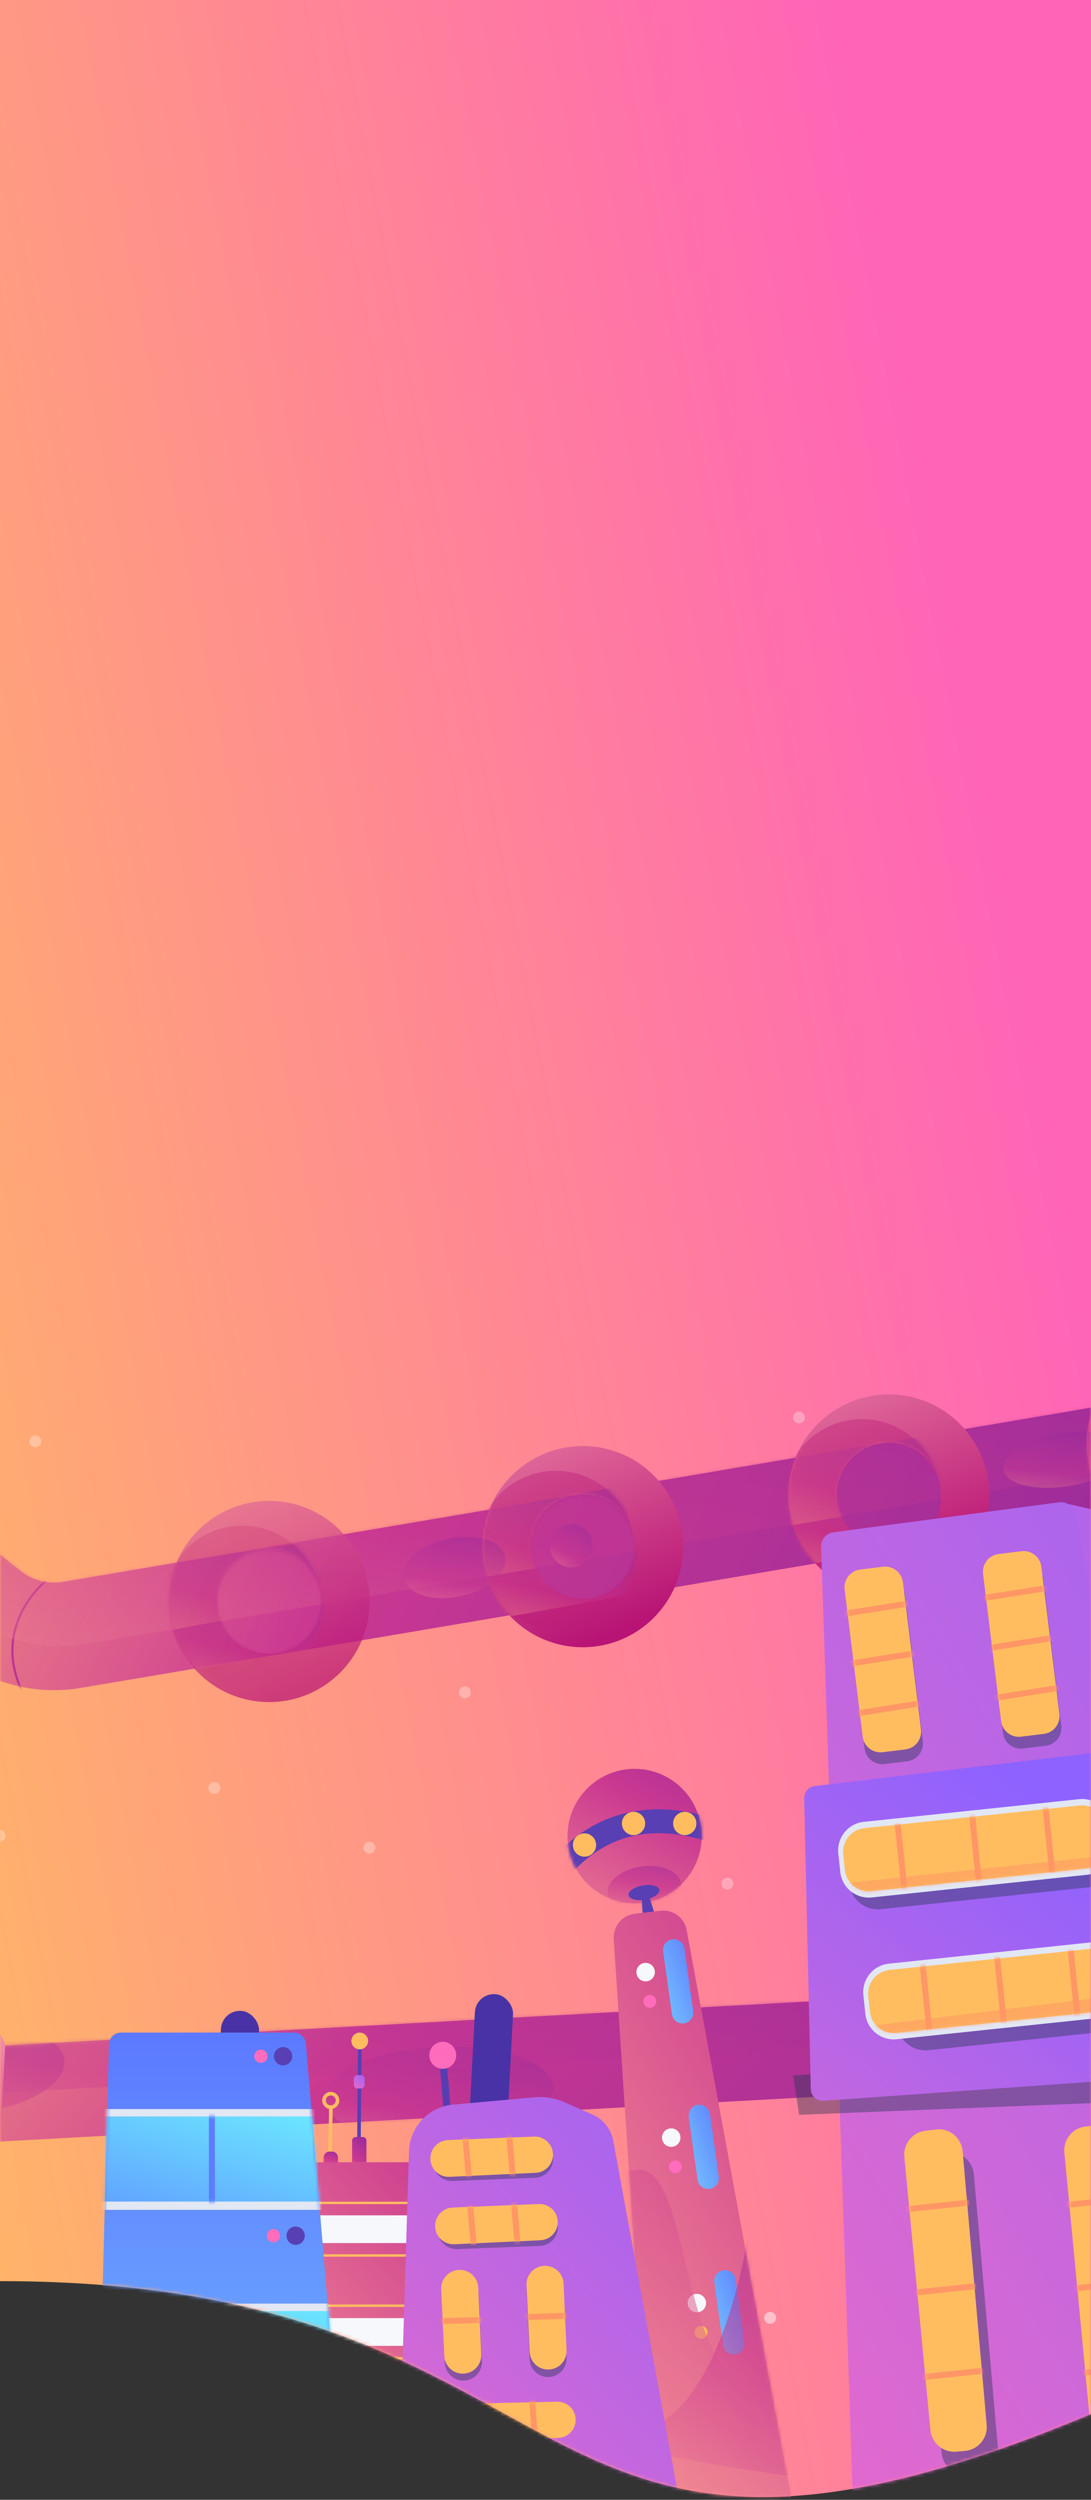 <svg width="320" height="733" viewBox="0 0 320 733" fill="none" xmlns="http://www.w3.org/2000/svg">
<rect x="0" y="0" width="320" height="733" fill="#333333" stroke="none"/>
<path fill-rule="evenodd" clip-rule="evenodd" d="M0 0H320V707.854C147.735 779.936 178 668.878 0 668.878V0Z" fill="url(#paint0_linear)"/>
<mask id="mask0" mask-type="alpha" maskUnits="userSpaceOnUse" x="0" y="0" width="320" height="733">
<path fill-rule="evenodd" clip-rule="evenodd" d="M0 0H320V707.854C147.735 779.936 178 668.878 0 668.878V0Z" fill="white"/>
</mask>
<g mask="url(#mask0)">
<path opacity="0.5" fill-rule="evenodd" clip-rule="evenodd" d="M174.85 480.464C175.816 480.464 176.6 479.68 176.6 478.712C176.6 477.744 175.816 476.96 174.85 476.96C173.883 476.96 173.1 477.744 173.1 478.712C173.1 479.68 173.883 480.464 174.85 480.464Z" fill="white"/>
<path opacity="0.5" fill-rule="evenodd" clip-rule="evenodd" d="M279.85 459.438C280.816 459.438 281.6 458.654 281.6 457.686C281.6 456.718 280.816 455.934 279.85 455.934C278.883 455.934 278.1 456.718 278.1 457.686C278.1 458.654 278.883 459.438 279.85 459.438Z" fill="white"/>
<path opacity="0.5" fill-rule="evenodd" clip-rule="evenodd" d="M225.904 681.405C226.871 681.405 227.654 680.62 227.654 679.653C227.654 678.685 226.871 677.9 225.904 677.9C224.938 677.9 224.154 678.685 224.154 679.653C224.154 680.62 224.938 681.405 225.904 681.405Z" fill="white"/>
<path opacity="0.3" fill-rule="evenodd" clip-rule="evenodd" d="M62.85 526.021C63.816 526.021 64.6 525.236 64.6 524.269C64.6 523.301 63.816 522.517 62.85 522.517C61.883 522.517 61.1 523.301 61.1 524.269C61.1 525.236 61.883 526.021 62.85 526.021Z" fill="white"/>
<path opacity="0.3" fill-rule="evenodd" clip-rule="evenodd" d="M-0.15 540.038C0.816 540.038 1.6 539.254 1.6 538.286C1.6 537.318 0.816 536.534 -0.15 536.534C-1.117 536.534 -1.9 537.318 -1.9 538.286C-1.9 539.254 -1.117 540.038 -0.15 540.038Z" fill="white"/>
<path opacity="0.3" fill-rule="evenodd" clip-rule="evenodd" d="M10.35 424.395C11.316 424.395 12.1 423.61 12.1 422.643C12.1 421.675 11.316 420.89 10.35 420.89C9.383 420.89 8.6 421.675 8.6 422.643C8.6 423.61 9.383 424.395 10.35 424.395Z" fill="white"/>
<path opacity="0.3" fill-rule="evenodd" clip-rule="evenodd" d="M136.35 497.986C137.316 497.986 138.1 497.202 138.1 496.234C138.1 495.266 137.316 494.482 136.35 494.482C135.383 494.482 134.6 495.266 134.6 496.234C134.6 497.202 135.383 497.986 136.35 497.986Z" fill="white"/>
<path opacity="0.3" fill-rule="evenodd" clip-rule="evenodd" d="M108.35 543.543C109.316 543.543 110.1 542.758 110.1 541.79C110.1 540.823 109.316 540.038 108.35 540.038C107.383 540.038 106.6 540.823 106.6 541.79C106.6 542.758 107.383 543.543 108.35 543.543Z" fill="white"/>
<path opacity="0.3" fill-rule="evenodd" clip-rule="evenodd" d="M213.35 554.056C214.316 554.056 215.1 553.271 215.1 552.303C215.1 551.336 214.316 550.551 213.35 550.551C212.383 550.551 211.6 551.336 211.6 552.303C211.6 553.271 212.383 554.056 213.35 554.056Z" fill="white"/>
<path opacity="0.3" fill-rule="evenodd" clip-rule="evenodd" d="M234.35 417.386C235.316 417.386 236.1 416.602 236.1 415.634C236.1 414.666 235.316 413.882 234.35 413.882C233.383 413.882 232.6 414.666 232.6 415.634C232.6 416.602 233.383 417.386 234.35 417.386Z" fill="white"/>
<path fill-rule="evenodd" clip-rule="evenodd" d="M-151.191 376.13L-13.501 485.367C-3.007 493.692 10.522 497.169 23.724 494.933L367.423 436.72C375.999 435.267 381.776 427.128 380.325 418.541C378.874 409.954 370.745 404.17 362.169 405.623L18.47 463.836C14.069 464.581 9.56 463.422 6.062 460.647L-131.628 351.41C-138.446 346.002 -148.352 347.15 -153.754 353.977C-159.156 360.803 -158.008 370.721 -151.191 376.13Z" fill="url(#paint1_linear)"/>
<mask id="mask1" mask-type="alpha" maskUnits="userSpaceOnUse" x="-158" y="348" width="539" height="148">
<path fill-rule="evenodd" clip-rule="evenodd" d="M-151.191 376.13L-13.501 485.367C-3.007 493.692 10.522 497.169 23.724 494.933L367.423 436.72C375.999 435.267 381.776 427.128 380.325 418.541C378.874 409.954 370.745 404.17 362.169 405.623L18.47 463.836C14.069 464.581 9.56 463.422 6.062 460.647L-131.628 351.41C-138.446 346.002 -148.352 347.15 -153.754 353.977C-159.156 360.803 -158.008 370.721 -151.191 376.13Z" fill="white"/>
</mask>
<g mask="url(#mask1)">
<path d="M13.255 463.749C13.255 463.749 -2.495 476.364 6.325 495.603" stroke="#BB3493" stroke-width="0.63" stroke-linecap="round" stroke-linejoin="round"/>
<g style="mix-blend-mode:screen" opacity="0.4">
<path fill-rule="evenodd" clip-rule="evenodd" d="M-149.301 363.199L-11.611 472.436C-1.117 480.761 12.412 484.238 25.614 482.002L369.313 423.789C377.889 422.336 383.666 414.197 382.215 405.61C380.764 397.023 372.635 391.239 364.059 392.692L20.36 450.905C15.959 451.65 11.45 450.491 7.952 447.716L-129.738 338.479C-136.556 333.07 -146.462 334.219 -151.864 341.046C-157.266 347.872 -156.118 357.79 -149.301 363.199Z" fill="url(#paint2_linear)"/>
</g>
<g style="mix-blend-mode:screen" opacity="0.4">
<path fill-rule="evenodd" clip-rule="evenodd" d="M313.421 435.758C323.334 434.186 330.822 429.448 330.146 425.175C329.47 420.903 320.886 418.714 310.974 420.286C301.061 421.858 293.573 426.596 294.249 430.868C294.925 435.14 303.508 437.33 313.421 435.758Z" fill="url(#paint3_linear)"/>
</g>
<g style="mix-blend-mode:screen" opacity="0.4">
<path fill-rule="evenodd" clip-rule="evenodd" d="M167.605 459.598C171.084 459.598 173.905 456.773 173.905 453.29C173.905 449.806 171.084 446.982 167.605 446.982C164.126 446.982 161.305 449.806 161.305 453.29C161.305 456.773 164.126 459.598 167.605 459.598Z" fill="url(#paint4_linear)"/>
</g>
<g style="mix-blend-mode:screen" opacity="0.4">
<path fill-rule="evenodd" clip-rule="evenodd" d="M135.045 468.05C143.207 466.313 149.023 461.136 148.036 456.488C147.049 451.839 139.633 449.479 131.471 451.216C123.31 452.953 117.493 458.129 118.48 462.778C119.467 467.426 126.883 469.786 135.045 468.05Z" fill="url(#paint5_linear)"/>
</g>
</g>
<path fill-rule="evenodd" clip-rule="evenodd" d="M170.923 483.008C187.195 483.008 200.386 469.801 200.386 453.509C200.386 437.217 187.195 424.009 170.923 424.009C154.651 424.009 141.46 437.217 141.46 453.509C141.46 469.801 154.651 483.008 170.923 483.008ZM170.923 468.816C162.48 468.816 155.635 461.963 155.635 453.509C155.635 445.055 162.48 438.202 170.923 438.202C179.366 438.202 186.211 445.055 186.211 453.509C186.211 461.963 179.366 468.816 170.923 468.816Z" fill="url(#paint6_linear)"/>
<mask id="mask2" mask-type="alpha" maskUnits="userSpaceOnUse" x="141" y="424" width="60" height="60">
<path fill-rule="evenodd" clip-rule="evenodd" d="M170.923 483.008C187.195 483.008 200.386 469.801 200.386 453.509C200.386 437.217 187.195 424.009 170.923 424.009C154.651 424.009 141.46 437.217 141.46 453.509C141.46 469.801 154.651 483.008 170.923 483.008ZM170.923 468.816C162.48 468.816 155.635 461.963 155.635 453.509C155.635 445.055 162.48 438.202 170.923 438.202C179.366 438.202 186.211 445.055 186.211 453.509C186.211 461.963 179.366 468.816 170.923 468.816Z" fill="white"/>
</mask>
<g mask="url(#mask2)">
<g style="mix-blend-mode:screen" opacity="0.4">
<path fill-rule="evenodd" clip-rule="evenodd" d="M163.038 477.626C175.824 477.626 186.19 467.247 186.19 454.445C186.19 441.642 175.824 431.263 163.038 431.263C150.251 431.263 139.885 441.642 139.885 454.445C139.885 467.247 150.251 477.626 163.038 477.626Z" fill="#BC1C79"/>
</g>
<mask id="mask3" mask-type="alpha" maskUnits="userSpaceOnUse" x="139" y="431" width="48" height="47">
<g style="mix-blend-mode:screen">
<path fill-rule="evenodd" clip-rule="evenodd" d="M163.038 477.626C175.824 477.626 186.19 467.247 186.19 454.445C186.19 441.642 175.824 431.263 163.038 431.263C150.251 431.263 139.885 441.642 139.885 454.445C139.885 467.247 150.251 477.626 163.038 477.626Z" fill="white"/>
<path fill-rule="evenodd" clip-rule="evenodd" d="M163.038 477.626C175.824 477.626 186.19 467.247 186.19 454.445C186.19 441.642 175.824 431.263 163.038 431.263C150.251 431.263 139.885 441.642 139.885 454.445C139.885 467.247 150.251 477.626 163.038 477.626Z" stroke="white"/>
</g>
</mask>
<g mask="url(#mask3)">
<g style="mix-blend-mode:screen" opacity="0.4">
<path fill-rule="evenodd" clip-rule="evenodd" d="M148.6 474.157L200.4 464.695L199.7 452.43L141.6 462.592L148.6 474.157Z" fill="url(#paint7_linear)"/>
</g>
<g style="mix-blend-mode:screen" opacity="0.4">
<path fill-rule="evenodd" clip-rule="evenodd" d="M137.995 463.118L186.19 454.918L182.725 435.679L136.735 443.879L137.995 463.118Z" fill="url(#paint8_linear)"/>
</g>
<g style="mix-blend-mode:screen" opacity="0.4">
<path fill-rule="evenodd" clip-rule="evenodd" d="M135.168 467.945C143.329 466.208 149.146 461.032 148.159 456.383C147.172 451.735 139.756 449.374 131.594 451.111C123.432 452.848 117.616 458.025 118.603 462.673C119.59 467.322 127.006 469.682 135.168 467.945Z" fill="url(#paint9_linear)"/>
</g>
</g>
</g>
<g opacity="0.7">
<path fill-rule="evenodd" clip-rule="evenodd" d="M78.943 499.093C95.215 499.093 108.406 485.886 108.406 469.594C108.406 453.302 95.215 440.094 78.943 440.094C62.671 440.094 49.48 453.302 49.48 469.594C49.48 485.886 62.671 499.093 78.943 499.093ZM78.943 484.901C70.5 484.901 63.655 478.048 63.655 469.594C63.655 461.14 70.5 454.287 78.943 454.287C87.386 454.287 94.231 461.14 94.231 469.594C94.231 478.048 87.386 484.901 78.943 484.901Z" fill="url(#paint10_linear)"/>
<mask id="mask4" mask-type="alpha" maskUnits="userSpaceOnUse" x="49" y="440" width="60" height="60">
<path fill-rule="evenodd" clip-rule="evenodd" d="M78.943 499.093C95.215 499.093 108.406 485.886 108.406 469.594C108.406 453.302 95.215 440.094 78.943 440.094C62.671 440.094 49.48 453.302 49.48 469.594C49.48 485.886 62.671 499.093 78.943 499.093ZM78.943 484.901C70.5 484.901 63.655 478.048 63.655 469.594C63.655 461.14 70.5 454.287 78.943 454.287C87.386 454.287 94.231 461.14 94.231 469.594C94.231 478.048 87.386 484.901 78.943 484.901Z" fill="white"/>
</mask>
<g mask="url(#mask4)">
<g style="mix-blend-mode:screen" opacity="0.4">
<path fill-rule="evenodd" clip-rule="evenodd" d="M71.058 493.711C83.844 493.711 94.21 483.332 94.21 470.53C94.21 457.727 83.844 447.348 71.058 447.348C58.271 447.348 47.905 457.727 47.905 470.53C47.905 483.332 58.271 493.711 71.058 493.711Z" fill="#BC1C79"/>
</g>
<mask id="mask5" mask-type="alpha" maskUnits="userSpaceOnUse" x="47" y="447" width="48" height="47">
<g style="mix-blend-mode:screen">
<path fill-rule="evenodd" clip-rule="evenodd" d="M71.058 493.711C83.844 493.711 94.21 483.332 94.21 470.53C94.21 457.727 83.844 447.348 71.058 447.348C58.271 447.348 47.905 457.727 47.905 470.53C47.905 483.332 58.271 493.711 71.058 493.711Z" fill="white"/>
<path fill-rule="evenodd" clip-rule="evenodd" d="M71.058 493.711C83.844 493.711 94.21 483.332 94.21 470.53C94.21 457.727 83.844 447.348 71.058 447.348C58.271 447.348 47.905 457.727 47.905 470.53C47.905 483.332 58.271 493.711 71.058 493.711Z" stroke="white"/>
</g>
</mask>
<g mask="url(#mask5)">
<g style="mix-blend-mode:screen" opacity="0.4">
<path fill-rule="evenodd" clip-rule="evenodd" d="M54.1 489.926L98.55 482.217L94.7 469.601L48.15 478.362L54.1 489.926Z" fill="url(#paint11_linear)"/>
</g>
<g style="mix-blend-mode:screen" opacity="0.4">
<path fill-rule="evenodd" clip-rule="evenodd" d="M50.425 477.941L65.545 475.103L94.84 470.372L92.95 451.764L46.33 459.018L50.425 477.941Z" fill="url(#paint12_linear)"/>
</g>
</g>
</g>
</g>
<path fill-rule="evenodd" clip-rule="evenodd" d="M260.698 467.87C276.97 467.87 290.161 454.662 290.161 438.37C290.161 422.078 276.97 408.871 260.698 408.871C244.426 408.871 231.235 422.078 231.235 438.37C231.235 454.662 244.426 467.87 260.698 467.87ZM260.698 453.677C252.255 453.677 245.41 446.824 245.41 438.37C245.41 429.916 252.255 423.063 260.698 423.063C269.141 423.063 275.986 429.916 275.986 438.37C275.986 446.824 269.141 453.677 260.698 453.677Z" fill="url(#paint13_linear)"/>
<mask id="mask6" mask-type="alpha" maskUnits="userSpaceOnUse" x="231" y="408" width="60" height="60">
<path fill-rule="evenodd" clip-rule="evenodd" d="M260.698 467.87C276.97 467.87 290.161 454.662 290.161 438.37C290.161 422.078 276.97 408.871 260.698 408.871C244.426 408.871 231.235 422.078 231.235 438.37C231.235 454.662 244.426 467.87 260.698 467.87ZM260.698 453.677C252.255 453.677 245.41 446.824 245.41 438.37C245.41 429.916 252.255 423.063 260.698 423.063C269.141 423.063 275.986 429.916 275.986 438.37C275.986 446.824 269.141 453.677 260.698 453.677Z" fill="white"/>
</mask>
<g mask="url(#mask6)">
<g style="mix-blend-mode:screen" opacity="0.4">
<path fill-rule="evenodd" clip-rule="evenodd" d="M252.813 462.487C265.599 462.487 275.965 452.108 275.965 439.306C275.965 426.503 265.599 416.125 252.813 416.125C240.026 416.125 229.66 426.503 229.66 439.306C229.66 452.108 240.026 462.487 252.813 462.487Z" fill="#BC1C79"/>
</g>
<mask id="mask7" mask-type="alpha" maskUnits="userSpaceOnUse" x="229" y="416" width="47" height="47">
<g style="mix-blend-mode:screen">
<path fill-rule="evenodd" clip-rule="evenodd" d="M252.813 462.487C265.599 462.487 275.965 452.108 275.965 439.306C275.965 426.503 265.599 416.125 252.813 416.125C240.026 416.125 229.66 426.503 229.66 439.306C229.66 452.108 240.026 462.487 252.813 462.487Z" fill="white"/>
<path fill-rule="evenodd" clip-rule="evenodd" d="M252.813 462.487C265.599 462.487 275.965 452.108 275.965 439.306C275.965 426.503 265.599 416.125 252.813 416.125C240.026 416.125 229.66 426.503 229.66 439.306C229.66 452.108 240.026 462.487 252.813 462.487Z" stroke="white"/>
</g>
</mask>
<g mask="url(#mask7)">
<g style="mix-blend-mode:screen" opacity="0.4">
<path fill-rule="evenodd" clip-rule="evenodd" d="M236.8 458.737L293.5 449.276L293.15 437.01L230.5 447.523L236.8 458.737Z" fill="url(#paint14_linear)"/>
</g>
<g style="mix-blend-mode:screen" opacity="0.4">
<path fill-rule="evenodd" clip-rule="evenodd" d="M228.085 447.979L293.605 436.625L290.14 418.017L225.565 428.74L228.085 447.979Z" fill="url(#paint15_linear)"/>
</g>
</g>
</g>
<path fill-rule="evenodd" clip-rule="evenodd" d="M348.198 452.801C364.47 452.801 377.661 439.594 377.661 423.301C377.661 407.009 364.47 393.802 348.198 393.802C331.926 393.802 318.735 407.009 318.735 423.301C318.735 439.594 331.926 452.801 348.198 452.801ZM348.198 438.608C339.755 438.608 332.91 431.755 332.91 423.301C332.91 414.848 339.755 407.994 348.198 407.994C356.641 407.994 363.486 414.848 363.486 423.301C363.486 431.755 356.641 438.608 348.198 438.608Z" fill="url(#paint16_linear)"/>
<mask id="mask8" mask-type="alpha" maskUnits="userSpaceOnUse" x="318" y="393" width="60" height="60">
<path fill-rule="evenodd" clip-rule="evenodd" d="M348.198 452.801C364.47 452.801 377.661 439.594 377.661 423.301C377.661 407.009 364.47 393.802 348.198 393.802C331.926 393.802 318.735 407.009 318.735 423.301C318.735 439.594 331.926 452.801 348.198 452.801ZM348.198 438.608C339.755 438.608 332.91 431.755 332.91 423.301C332.91 414.848 339.755 407.994 348.198 407.994C356.641 407.994 363.486 414.848 363.486 423.301C363.486 431.755 356.641 438.608 348.198 438.608Z" fill="white"/>
</mask>
<g mask="url(#mask8)">
<g style="mix-blend-mode:screen" opacity="0.4">
<path fill-rule="evenodd" clip-rule="evenodd" d="M340.313 447.418C353.099 447.418 363.465 437.04 363.465 424.237C363.465 411.434 353.099 401.056 340.313 401.056C327.526 401.056 317.16 411.434 317.16 424.237C317.16 437.04 327.526 447.418 340.313 447.418Z" fill="url(#paint17_linear)"/>
</g>
<mask id="mask9" mask-type="alpha" maskUnits="userSpaceOnUse" x="317" y="401" width="47" height="47">
<g style="mix-blend-mode:screen">
<path fill-rule="evenodd" clip-rule="evenodd" d="M340.313 447.418C353.099 447.418 363.465 437.04 363.465 424.237C363.465 411.434 353.099 401.056 340.313 401.056C327.526 401.056 317.16 411.434 317.16 424.237C317.16 437.04 327.526 447.418 340.313 447.418Z" fill="white"/>
<path fill-rule="evenodd" clip-rule="evenodd" d="M340.313 447.418C353.099 447.418 363.465 437.04 363.465 424.237C363.465 411.434 353.099 401.056 340.313 401.056C327.526 401.056 317.16 411.434 317.16 424.237C317.16 437.04 327.526 447.418 340.313 447.418Z" stroke="white"/>
</g>
</mask>
<g mask="url(#mask9)">
<g style="mix-blend-mode:screen" opacity="0.4">
<path fill-rule="evenodd" clip-rule="evenodd" d="M315.585 432.91L381.105 421.556L377.64 402.948L313.065 413.671L315.585 432.91Z" fill="url(#paint18_linear)"/>
</g>
<g style="mix-blend-mode:screen" opacity="0.4">
<path fill-rule="evenodd" clip-rule="evenodd" d="M313.421 435.758C323.334 434.186 330.822 429.448 330.146 425.175C329.47 420.903 320.886 418.714 310.974 420.286C301.061 421.858 293.573 426.596 294.249 430.868C294.925 435.14 303.508 437.33 313.421 435.758Z" fill="url(#paint19_linear)"/>
</g>
</g>
</g>
<g opacity="0.5">
<path fill-rule="evenodd" clip-rule="evenodd" d="M-46.782 476.369C-60.729 467.988 -65.234 449.873 -56.843 435.908C-48.452 421.943 -30.343 417.416 -16.395 425.796C-2.447 434.177 2.058 452.292 -6.333 466.257C-14.725 480.222 -32.834 484.749 -46.782 476.369ZM-39.472 464.203C-32.234 468.552 -22.838 466.203 -18.484 458.956C-14.13 451.71 -16.467 442.311 -23.704 437.962C-30.942 433.613 -40.338 435.962 -44.692 443.209C-49.046 450.455 -46.709 459.854 -39.472 464.203Z" fill="url(#paint20_linear)"/>
<mask id="mask10" mask-type="alpha" maskUnits="userSpaceOnUse" x="-73" y="410" width="82" height="82">
<path fill-rule="evenodd" clip-rule="evenodd" d="M-46.782 476.369C-60.729 467.988 -65.234 449.873 -56.843 435.908C-48.452 421.943 -30.343 417.416 -16.395 425.796C-2.447 434.177 2.058 452.292 -6.333 466.257C-14.725 480.222 -32.834 484.749 -46.782 476.369ZM-39.472 464.203C-32.234 468.552 -22.838 466.203 -18.484 458.956C-14.13 451.71 -16.467 442.311 -23.704 437.962C-30.942 433.613 -40.338 435.962 -44.692 443.209C-49.046 450.455 -46.709 459.854 -39.472 464.203Z" fill="white"/>
</mask>
<g mask="url(#mask10)">
<g style="mix-blend-mode:screen" opacity="0.4">
<path fill-rule="evenodd" clip-rule="evenodd" d="M-37.25 475.816C-48.211 469.23 -51.75 454.995 -45.157 444.021C-38.563 433.047 -24.332 429.49 -13.372 436.076C-2.411 442.661 1.129 456.896 -5.465 467.87C-12.059 478.844 -26.29 482.402 -37.25 475.816Z" fill="url(#paint21_linear)"/>
</g>
<mask id="mask11" mask-type="alpha" maskUnits="userSpaceOnUse" x="-58" y="424" width="65" height="64">
<g style="mix-blend-mode:screen">
<path fill-rule="evenodd" clip-rule="evenodd" d="M-37.25 475.816C-48.211 469.23 -51.75 454.995 -45.157 444.021C-38.563 433.047 -24.332 429.49 -13.372 436.076C-2.411 442.661 1.129 456.896 -5.465 467.87C-12.059 478.844 -26.29 482.402 -37.25 475.816Z" fill="white"/>
<path fill-rule="evenodd" clip-rule="evenodd" d="M-37.25 475.816C-48.211 469.23 -51.75 454.995 -45.157 444.021C-38.563 433.047 -24.332 429.49 -13.372 436.076C-2.411 442.661 1.129 456.896 -5.465 467.87C-12.059 478.844 -26.29 482.402 -37.25 475.816Z" stroke="white"/>
</g>
</mask>
<g mask="url(#mask11)">
<g style="mix-blend-mode:screen" opacity="0.3">
<path fill-rule="evenodd" clip-rule="evenodd" d="M-10.69 473.192L-48.486 443.575L-34.298 428.118L0.663 455.845L-10.69 473.192Z" fill="url(#paint22_linear)"/>
</g>
</g>
</g>
</g>
<path fill-rule="evenodd" clip-rule="evenodd" d="M82.404 660.379C83.371 660.379 84.154 659.594 84.154 658.626C84.154 657.659 83.371 656.874 82.404 656.874C81.438 656.874 80.654 657.659 80.654 658.626C80.654 659.594 81.438 660.379 82.404 660.379Z" fill="white"/>
<path fill-rule="evenodd" clip-rule="evenodd" d="M-184.239 638.053L375.334 607.373C383.054 606.949 388.971 600.34 388.549 592.61C388.127 584.88 381.527 578.957 373.806 579.38L-185.766 610.06C-193.487 610.484 -199.403 617.093 -198.982 624.823C-198.56 632.553 -191.959 638.477 -184.239 638.053Z" fill="url(#paint23_linear)"/>
<mask id="mask12" mask-type="alpha" maskUnits="userSpaceOnUse" x="-200" y="579" width="589" height="60">
<path fill-rule="evenodd" clip-rule="evenodd" d="M-184.239 638.053L375.334 607.373C383.054 606.949 388.971 600.34 388.549 592.61C388.127 584.88 381.527 578.957 373.806 579.38L-185.766 610.06C-193.487 610.484 -199.403 617.093 -198.982 624.823C-198.56 632.553 -191.959 638.477 -184.239 638.053Z" fill="white"/>
</mask>
<g mask="url(#mask12)">
<g style="mix-blend-mode:screen" opacity="0.4">
<path fill-rule="evenodd" clip-rule="evenodd" d="M-11.141 620.09C5.968 618.892 19.412 611.816 18.886 604.286C18.361 596.756 4.066 591.624 -13.043 592.823C-30.152 594.022 -43.596 601.098 -43.07 608.628C-42.545 616.157 -28.25 621.289 -11.141 620.09Z" fill="url(#paint24_linear)"/>
</g>
<g style="mix-blend-mode:screen" opacity="0.4">
<path fill-rule="evenodd" clip-rule="evenodd" d="M129.35 627.473C147.97 626.494 162.747 619.603 162.353 612.081C161.96 604.559 146.546 599.254 127.926 600.233C109.305 601.211 94.528 608.102 94.922 615.624C95.315 623.146 110.729 628.451 129.35 627.473Z" fill="url(#paint25_linear)"/>
</g>
<g style="mix-blend-mode:screen" opacity="0.4">
<path fill-rule="evenodd" clip-rule="evenodd" d="M-186.651 623.89L372.922 593.21C380.642 592.786 386.559 586.177 386.137 578.447C385.715 570.717 379.115 564.794 371.394 565.217L-188.178 595.897C-195.899 596.321 -201.816 602.93 -201.394 610.66C-200.972 618.39 -194.371 624.313 -186.651 623.89Z" fill="url(#paint26_linear)"/>
</g>
</g>
<rect x="-9.392" y="594.238" width="11.2" height="38.373" rx="5.6" transform="rotate(3 -9.392 594.238)" fill="url(#paint27_linear)"/>
<rect x="65.096" y="589.334" width="11.2" height="38.373" rx="5.6" transform="rotate(3 65.096 589.334)" fill="#4832A6"/>
<rect x="139.585" y="584.43" width="11.2" height="38.373" rx="5.6" transform="rotate(3 139.585 584.43)" fill="#4832A6"/>
<path fill-rule="evenodd" clip-rule="evenodd" d="M186.142 558.077C197.012 558.077 205.825 549.254 205.825 538.369C205.825 527.485 197.012 518.662 186.142 518.662C175.271 518.662 166.458 527.485 166.458 538.369C166.458 549.254 175.271 558.077 186.142 558.077Z" fill="url(#paint28_linear)"/>
<mask id="mask13" mask-type="alpha" maskUnits="userSpaceOnUse" x="166" y="518" width="40" height="41">
<path fill-rule="evenodd" clip-rule="evenodd" d="M186.142 558.077C197.012 558.077 205.825 549.254 205.825 538.369C205.825 527.485 197.012 518.662 186.142 518.662C175.271 518.662 166.458 527.485 166.458 538.369C166.458 549.254 175.271 558.077 186.142 558.077Z" fill="white"/>
</mask>
<g mask="url(#mask13)">
<path opacity="0.705" fill-rule="evenodd" clip-rule="evenodd" d="M189.948 560.434C195.882 559.599 200.279 555.979 199.769 552.348C199.26 548.718 194.036 546.452 188.102 547.287C182.168 548.122 177.771 551.742 178.281 555.372C178.79 559.003 184.014 561.269 189.948 560.434Z" fill="url(#paint29_linear)"/>
<path d="M167.394 549.544C177.948 537.849 191.231 534.703 207.905 540.064C209.745 540.656 211.716 539.642 212.307 537.799C212.898 535.957 211.885 533.983 210.044 533.391C190.826 527.211 174.657 531.042 162.2 544.844C160.904 546.28 161.016 548.496 162.451 549.794C163.885 551.092 166.098 550.98 167.394 549.544Z" fill="#583FB3"/>
<path fill-rule="evenodd" clip-rule="evenodd" d="M171.438 544.419C173.322 544.419 174.85 542.889 174.85 541.002C174.85 539.115 173.322 537.585 171.438 537.585C169.553 537.585 168.025 539.115 168.025 541.002C168.025 542.889 169.553 544.419 171.438 544.419Z" fill="#FFBD60"/>
<path fill-rule="evenodd" clip-rule="evenodd" d="M185.818 538.099C187.703 538.099 189.23 536.569 189.23 534.682C189.23 532.795 187.703 531.265 185.818 531.265C183.933 531.265 182.405 532.795 182.405 534.682C182.405 536.569 183.933 538.099 185.818 538.099Z" fill="#FFBD60"/>
<path fill-rule="evenodd" clip-rule="evenodd" d="M200.846 538.099C202.731 538.099 204.258 536.569 204.258 534.682C204.258 532.795 202.731 531.265 200.846 531.265C198.961 531.265 197.433 532.795 197.433 534.682C197.433 536.569 198.961 538.099 200.846 538.099Z" fill="#FFBD60"/>
</g>
<path d="M189.249 557.004C191.742 556.564 193.6 555.28 193.399 554.136C193.197 552.992 191.012 552.421 188.519 552.861C186.026 553.301 184.168 554.586 184.37 555.73C184.571 556.874 186.756 557.445 189.249 557.004Z" fill="#583FB3"/>
<path d="M188.518 561.55L188.168 555.943L190.268 555.592L192.018 561.199L188.518 561.55Z" fill="#583FB3"/>
<path fill-rule="evenodd" clip-rule="evenodd" d="M235.325 750.274L201.413 565.947C200.745 562.315 197.37 559.827 193.703 560.262L186.169 561.157C182.472 561.596 179.766 564.852 180.009 568.566L191.925 750.274H235.325Z" fill="url(#paint30_linear)"/>
<mask id="mask14" mask-type="alpha" maskUnits="userSpaceOnUse" x="179" y="560" width="57" height="191">
<path fill-rule="evenodd" clip-rule="evenodd" d="M235.325 750.274L201.413 565.947C200.745 562.315 197.37 559.827 193.703 560.262L186.169 561.157C182.472 561.596 179.766 564.852 180.009 568.566L191.925 750.274H235.325Z" fill="white"/>
</mask>
<g mask="url(#mask14)">
<path fill-rule="evenodd" clip-rule="evenodd" d="M194.506 572.217C194.264 570.494 195.464 568.902 197.186 568.659V568.659C198.91 568.417 200.503 569.618 200.745 571.341L203.328 589.741C203.569 591.463 202.369 593.056 200.647 593.298V593.298C198.924 593.54 197.331 592.34 197.089 590.616L194.506 572.217Z" fill="url(#paint31_linear)"/>
<path fill-rule="evenodd" clip-rule="evenodd" d="M189.372 580.979C190.866 580.979 192.077 579.766 192.077 578.27C192.077 576.774 190.866 575.561 189.372 575.561C187.878 575.561 186.667 576.774 186.667 578.27C186.667 579.766 187.878 580.979 189.372 580.979Z" fill="#F6F8FB"/>
<path fill-rule="evenodd" clip-rule="evenodd" d="M190.597 588.737C191.643 588.737 192.491 587.888 192.491 586.841C192.491 585.794 191.643 584.945 190.597 584.945C189.551 584.945 188.703 585.794 188.703 586.841C188.703 587.888 189.551 588.737 190.597 588.737Z" fill="#FF6CBB"/>
<path fill-rule="evenodd" clip-rule="evenodd" d="M202.012 620.743C201.77 619.02 202.97 617.428 204.692 617.185V617.185C206.416 616.943 208.009 618.144 208.251 619.867L210.834 638.267C211.075 639.989 209.875 641.581 208.153 641.824V641.824C206.43 642.066 204.837 640.866 204.595 639.142L202.012 620.743Z" fill="url(#paint32_linear)"/>
<path fill-rule="evenodd" clip-rule="evenodd" d="M196.878 629.505C198.372 629.505 199.583 628.292 199.583 626.796C199.583 625.3 198.372 624.087 196.878 624.087C195.384 624.087 194.173 625.3 194.173 626.796C194.173 628.292 195.384 629.505 196.878 629.505Z" fill="#F6F8FB"/>
<path fill-rule="evenodd" clip-rule="evenodd" d="M198.103 637.263C199.149 637.263 199.997 636.414 199.997 635.367C199.997 634.32 199.149 633.471 198.103 633.471C197.057 633.471 196.209 634.32 196.209 635.367C196.209 636.414 197.057 637.263 198.103 637.263Z" fill="#FF6CBB"/>
<path fill-rule="evenodd" clip-rule="evenodd" d="M209.518 669.268C209.276 667.546 210.476 665.954 212.199 665.711V665.711C213.922 665.469 215.515 666.669 215.757 668.393L218.34 686.792C218.581 688.515 217.382 690.107 215.659 690.35V690.35C213.936 690.592 212.343 689.391 212.101 687.668L209.518 669.268Z" fill="url(#paint33_linear)"/>
<path fill-rule="evenodd" clip-rule="evenodd" d="M204.384 678.03C205.878 678.03 207.089 676.818 207.089 675.322C207.089 673.826 205.878 672.613 204.384 672.613C202.89 672.613 201.679 673.826 201.679 675.322C201.679 676.818 202.89 678.03 204.384 678.03Z" fill="#F6F8FB"/>
<path fill-rule="evenodd" clip-rule="evenodd" d="M205.609 685.789C206.655 685.789 207.503 684.94 207.503 683.893C207.503 682.846 206.655 681.997 205.609 681.997C204.563 681.997 203.715 682.846 203.715 683.893C203.715 684.94 204.563 685.789 205.609 685.789Z" fill="#FFBD60"/>
<path opacity="0.549" fill-rule="evenodd" clip-rule="evenodd" d="M177.425 673.028C177.425 673.028 170.775 636.233 187.575 636.233C204.375 636.233 198.775 712.978 229.225 695.807C259.675 678.635 247.775 727.696 246.725 728.047C245.675 728.397 230.975 743.115 229.225 743.115C227.475 743.115 175.675 745.218 172.175 743.115C168.675 741.013 177.425 673.028 177.425 673.028Z" fill="url(#paint34_linear)"/>
<path opacity="0.549" fill-rule="evenodd" clip-rule="evenodd" d="M220 651.827C220 651.827 212.65 709.999 185.7 713.153C158.75 716.307 239.25 727.17 239.95 727.17C240.65 727.17 245.55 684.417 244.85 680.212C244.15 676.007 220 651.827 220 651.827Z" fill="url(#paint35_linear)"/>
</g>
<path fill-rule="evenodd" clip-rule="evenodd" d="M141.425 746.918L137.544 638.078C137.464 635.818 135.608 634.028 133.347 634.028H93.229C90.937 634.028 89.069 635.865 89.03 638.156L87.175 746.918H141.425Z" fill="url(#paint36_linear)"/>
<mask id="mask15" mask-type="alpha" maskUnits="userSpaceOnUse" x="87" y="634" width="55" height="113">
<path fill-rule="evenodd" clip-rule="evenodd" d="M141.425 746.918L137.544 638.078C137.464 635.818 135.608 634.028 133.347 634.028H93.229C90.937 634.028 89.069 635.865 89.03 638.156L87.175 746.918H141.425Z" fill="white"/>
</mask>
<g mask="url(#mask15)">
<path fill-rule="evenodd" clip-rule="evenodd" d="M86.475 645.943H145.1V661.362H86.475V645.943Z" stroke="#FFBD60" stroke-width="0.7" stroke-linejoin="round"/>
<rect x="86.65" y="649.588" width="60.364" height="8.128" fill="#F6F8FB"/>
<path fill-rule="evenodd" clip-rule="evenodd" d="M83.5 676.08H142.125V691.499H83.5V676.08Z" stroke="#FFBD60" stroke-width="0.7" stroke-linejoin="round"/>
<rect x="83.675" y="679.726" width="60.364" height="8.128" fill="#F6F8FB"/>
</g>
<path fill-rule="evenodd" clip-rule="evenodd" d="M97.012 617.871C98.106 617.871 98.993 616.983 98.993 615.887C98.993 614.792 98.106 613.904 97.012 613.904C95.918 613.904 95.032 614.792 95.032 615.887C95.032 616.983 95.918 617.871 97.012 617.871Z" stroke="#FFBD60" stroke-width="1.05"/>
<path d="M96.778 634.013L97.059 617.895" stroke="#FFBD60" stroke-width="1.05"/>
<path d="M94.931 632.639C94.931 631.673 95.715 630.889 96.681 630.889H97.381C98.348 630.889 99.131 631.673 99.131 632.639V634.096H94.931V632.639Z" fill="url(#paint37_linear)"/>
<path d="M105.235 633.988L105.516 600.349" stroke="#583FB3" stroke-width="1.05"/>
<path fill-rule="evenodd" clip-rule="evenodd" d="M103.275 627.666C103.275 627.086 103.745 626.616 104.325 626.616H106.425C107.005 626.616 107.475 627.086 107.475 627.666V634.028H103.275V627.666Z" fill="url(#paint38_linear)"/>
<path fill-rule="evenodd" clip-rule="evenodd" d="M103.8 609.526C103.8 608.946 104.27 608.476 104.85 608.476H105.9C106.48 608.476 106.95 608.946 106.95 609.526V611.333C106.95 611.913 106.48 612.383 105.9 612.383H104.85C104.27 612.383 103.8 611.913 103.8 611.333V609.526Z" fill="url(#paint39_linear)"/>
<path fill-rule="evenodd" clip-rule="evenodd" d="M105.516 600.911C106.869 600.911 107.966 599.812 107.966 598.458C107.966 597.103 106.869 596.004 105.516 596.004C104.162 596.004 103.066 597.103 103.066 598.458C103.066 599.812 104.162 600.911 105.516 600.911Z" fill="#FFBD60"/>
<path d="M129.886 603.603L131.205 619.002" stroke="#563EB2" stroke-width="2.1"/>
<path fill-rule="evenodd" clip-rule="evenodd" d="M129.939 606.616C132.12 606.578 133.858 604.776 133.82 602.591C133.782 600.407 131.982 598.667 129.8 598.705C127.619 598.743 125.881 600.545 125.919 602.729C125.957 604.914 127.757 606.654 129.939 606.616Z" fill="#FF6CBB"/>
<path fill-rule="evenodd" clip-rule="evenodd" d="M122.258 623.498C124.637 619.855 128.554 617.503 132.888 617.117L156.888 614.975C159.831 614.713 162.793 615.2 165.498 616.391L173.785 620.042C176.969 621.445 179.251 624.333 179.879 627.755L201.8 747.19H116.4L119.953 630.83C120.033 628.221 120.83 625.684 122.258 623.498V623.498Z" fill="url(#paint40_linear)"/>
<path opacity="0.415" fill-rule="evenodd" clip-rule="evenodd" d="M128.475 654.072C128.475 651.165 130.769 648.776 133.674 648.658L157.961 647.671C161.035 647.546 163.601 649.995 163.619 653.072V653.072C163.636 656.004 161.325 658.422 158.394 658.537L134.106 659.487C131.032 659.607 128.475 657.148 128.475 654.072V654.072Z" fill="#253554"/>
<path opacity="0.415" fill-rule="evenodd" clip-rule="evenodd" d="M127.075 634.098C127.075 631.19 129.369 628.801 132.274 628.683L156.561 627.696C159.635 627.571 162.201 630.02 162.219 633.097V633.097C162.236 636.029 159.925 638.447 156.994 638.562L132.706 639.512C129.632 639.633 127.075 637.173 127.075 634.098V634.098Z" fill="#253554"/>
<path opacity="0.415" fill-rule="evenodd" clip-rule="evenodd" d="M159.861 666.545C162.751 666.545 165.131 668.816 165.266 671.703L166.185 691.324C166.33 694.407 163.877 696.991 160.791 697.006V697.006C157.877 697.021 155.471 694.733 155.34 691.822L154.455 672.2C154.316 669.119 156.777 666.545 159.861 666.545V666.545Z" fill="#253554"/>
<path opacity="0.415" fill-rule="evenodd" clip-rule="evenodd" d="M135.011 667.597C137.901 667.597 140.281 669.868 140.416 672.755L141.335 692.375C141.48 695.459 139.027 698.042 135.94 698.058V698.058C133.027 698.073 130.621 695.785 130.49 692.874L129.605 673.252C129.466 670.17 131.927 667.597 135.011 667.597V667.597Z" fill="#253554"/>
<mask id="mask16" mask-type="alpha" maskUnits="userSpaceOnUse" x="129" y="667" width="13" height="32">
<path fill-rule="evenodd" clip-rule="evenodd" d="M135.011 667.597C137.901 667.597 140.281 669.868 140.416 672.755L141.335 692.375C141.48 695.459 139.027 698.042 135.94 698.058V698.058C133.027 698.073 130.621 695.785 130.49 692.874L129.605 673.252C129.466 670.17 131.927 667.597 135.011 667.597V667.597Z" fill="white"/>
</mask>
<g mask="url(#mask16)">
</g>
<path fill-rule="evenodd" clip-rule="evenodd" d="M126.238 632.563C126.415 629.808 128.644 627.632 131.403 627.52L156.663 626.498C159.276 626.392 161.577 628.203 162.089 630.767V630.767C162.726 633.956 160.375 636.964 157.126 637.116L131.873 638.298C128.66 638.448 126.031 635.772 126.238 632.563V632.563Z" fill="#FFBD60"/>
<mask id="mask17" mask-type="alpha" maskUnits="userSpaceOnUse" x="126" y="626" width="37" height="13">
<path fill-rule="evenodd" clip-rule="evenodd" d="M126.238 632.563C126.415 629.808 128.644 627.632 131.403 627.52L156.663 626.498C159.276 626.392 161.577 628.203 162.089 630.767V630.767C162.726 633.956 160.375 636.964 157.126 637.116L131.873 638.298C128.66 638.448 126.031 635.772 126.238 632.563V632.563Z" fill="white"/>
</mask>
<g mask="url(#mask17)">
<path d="M136.444 626.117L137.603 639.383" stroke="#FF9666" stroke-width="1.75" stroke-linecap="round" stroke-linejoin="round"/>
<path d="M149.287 625.314L150.446 638.58" stroke="#FF9666" stroke-width="1.75" stroke-linecap="round" stroke-linejoin="round"/>
</g>
<path fill-rule="evenodd" clip-rule="evenodd" d="M127.638 652.337C127.815 649.582 130.044 647.406 132.803 647.294L158.063 646.272C160.676 646.167 162.977 647.977 163.489 650.541V650.541C164.126 653.73 161.775 656.739 158.526 656.891L133.273 658.072C130.06 658.223 127.431 655.546 127.638 652.337V652.337Z" fill="#FFBD60"/>
<mask id="mask18" mask-type="alpha" maskUnits="userSpaceOnUse" x="127" y="646" width="37" height="13">
<path fill-rule="evenodd" clip-rule="evenodd" d="M127.638 652.337C127.815 649.582 130.044 647.406 132.803 647.294L158.063 646.272C160.676 646.167 162.977 647.977 163.489 650.541V650.541C164.126 653.73 161.775 656.739 158.526 656.891L133.273 658.072C130.06 658.223 127.431 655.546 127.638 652.337V652.337Z" fill="white"/>
</mask>
<g mask="url(#mask18)">
<path d="M137.844 645.891L139.003 659.157" stroke="#FF9666" stroke-width="1.75" stroke-linecap="round" stroke-linejoin="round"/>
<path d="M150.687 645.088L151.846 658.354" stroke="#FF9666" stroke-width="1.75" stroke-linecap="round" stroke-linejoin="round"/>
</g>
<path fill-rule="evenodd" clip-rule="evenodd" d="M132.886 709.764C133.111 707.012 135.378 704.875 138.138 704.812L163.413 704.231C166.027 704.171 168.296 706.021 168.763 708.594V708.594C169.345 711.794 166.941 714.761 163.69 714.856L138.42 715.596C135.205 715.691 132.623 712.969 132.886 709.764V709.764Z" fill="#FFBD60"/>
<mask id="mask19" mask-type="alpha" maskUnits="userSpaceOnUse" x="132" y="703" width="37" height="14">
<path fill-rule="evenodd" clip-rule="evenodd" d="M132.886 709.764C133.111 707.012 135.378 704.875 138.138 704.812L163.413 704.231C166.027 704.171 168.296 706.021 168.763 708.594V708.594C169.345 711.794 166.941 714.761 163.69 714.856L138.42 715.596C135.205 715.691 132.623 712.969 132.886 709.764V709.764Z" fill="white"/>
</mask>
<g mask="url(#mask19)">
<path d="M143.203 703.497L144.131 716.781" stroke="#FF9666" stroke-width="1.75" stroke-linecap="round" stroke-linejoin="round"/>
<path d="M156.058 702.918L156.986 716.202" stroke="#FF9666" stroke-width="1.75" stroke-linecap="round" stroke-linejoin="round"/>
</g>
<path fill-rule="evenodd" clip-rule="evenodd" d="M135.739 696.007C132.846 696.007 130.463 693.733 130.327 690.843L129.408 671.273C129.263 668.186 131.719 665.599 134.81 665.583V665.583C137.727 665.569 140.135 667.859 140.267 670.773L141.152 690.344C141.291 693.429 138.827 696.007 135.739 696.007V696.007Z" fill="#FFBD60"/>
<mask id="mask20" mask-type="alpha" maskUnits="userSpaceOnUse" x="129" y="665" width="13" height="32">
<path fill-rule="evenodd" clip-rule="evenodd" d="M135.739 696.007C132.846 696.007 130.463 693.733 130.327 690.843L129.408 671.273C129.263 668.186 131.719 665.599 134.81 665.583V665.583C137.727 665.569 140.135 667.859 140.267 670.773L141.152 690.344C141.291 693.429 138.827 696.007 135.739 696.007V696.007Z" fill="white"/>
</mask>
<g mask="url(#mask20)">
<path d="M127.791 680.661L141.433 680.257" stroke="#FF9666" stroke-width="1.75" stroke-linecap="round" stroke-linejoin="round"/>
</g>
<path fill-rule="evenodd" clip-rule="evenodd" d="M160.764 694.806C157.87 694.806 155.488 692.532 155.352 689.642L154.433 670.072C154.288 666.985 156.744 664.398 159.834 664.382V664.382C162.751 664.367 165.16 666.658 165.292 669.572L166.176 689.143C166.316 692.228 163.852 694.806 160.764 694.806V694.806Z" fill="#FFBD60"/>
<mask id="mask21" mask-type="alpha" maskUnits="userSpaceOnUse" x="154" y="664" width="13" height="31">
<path fill-rule="evenodd" clip-rule="evenodd" d="M160.764 694.806C157.87 694.806 155.488 692.532 155.352 689.642L154.433 670.072C154.288 666.985 156.744 664.398 159.834 664.382V664.382C162.751 664.367 165.16 666.658 165.292 669.572L166.176 689.143C166.316 692.228 163.852 694.806 160.764 694.806V694.806Z" fill="white"/>
</mask>
<g mask="url(#mask21)">
<path d="M152.816 679.46L166.458 679.056" stroke="#FF9666" stroke-width="1.75" stroke-linecap="round" stroke-linejoin="round"/>
</g>
<path fill-rule="evenodd" clip-rule="evenodd" d="M299.5 461.366L313.5 441.04L328.301 444.46C330.36 444.936 331.933 446.6 332.293 448.683L381.4 733.303H341.85L299.5 461.366Z" fill="url(#paint41_linear)"/>
<mask id="mask22" mask-type="alpha" maskUnits="userSpaceOnUse" x="299" y="441" width="83" height="293">
<path fill-rule="evenodd" clip-rule="evenodd" d="M299.5 461.366L313.5 441.04L328.301 444.46C330.36 444.936 331.933 446.6 332.293 448.683L381.4 733.303H341.85L299.5 461.366Z" fill="white"/>
</mask>
<g mask="url(#mask22)">
<path opacity="0.415" fill-rule="evenodd" clip-rule="evenodd" d="M341.85 494.657C341.85 494.657 343.6 503.418 328.2 508.324C312.8 513.23 240 521.64 240 521.64L239.65 534.607C239.65 534.607 358.3 521.64 357.25 521.64C356.2 521.64 341.85 494.657 341.85 494.657Z" fill="#253554"/>
</g>
<path fill-rule="evenodd" clip-rule="evenodd" d="M250.149 733.303L240.826 453.604C240.754 451.446 242.33 449.585 244.471 449.3L310.656 440.506C312.847 440.215 314.889 441.673 315.326 443.84L373.699 733.303H250.149Z" fill="url(#paint42_linear)"/>
<path opacity="0.415" fill-rule="evenodd" clip-rule="evenodd" d="M248.289 469.553C247.936 466.676 249.982 464.057 252.859 463.703L259.537 462.883C262.415 462.529 265.035 464.576 265.388 467.454L270.679 510.597C271.032 513.474 268.986 516.093 266.109 516.447L259.431 517.268C256.553 517.622 253.933 515.575 253.58 512.696L248.289 469.553Z" fill="#253554"/>
<path opacity="0.415" fill-rule="evenodd" clip-rule="evenodd" d="M288.889 464.998C288.536 462.12 290.582 459.501 293.459 459.148L300.137 458.327C303.015 457.973 305.635 460.02 305.988 462.899L311.279 506.041C311.632 508.919 309.586 511.537 306.709 511.891L300.031 512.712C297.153 513.066 294.533 511.019 294.18 508.14L288.889 464.998Z" fill="#253554"/>
<path opacity="0.415" fill-rule="evenodd" clip-rule="evenodd" d="M268.559 639.183C268.199 635.408 270.91 632.033 274.673 631.57L277.818 631.184C281.75 630.7 285.299 633.573 285.645 637.518L292.706 717.845C293.046 721.703 290.187 725.104 286.328 725.433L283.775 725.65C279.951 725.976 276.577 723.162 276.212 719.341L268.559 639.183Z" fill="#253554"/>
<path opacity="0.415" fill-rule="evenodd" clip-rule="evenodd" d="M317.559 632.175C317.199 628.4 319.91 625.024 323.673 624.562L326.818 624.175C330.75 623.692 334.299 626.564 334.645 630.51L341.706 710.836C342.046 714.695 339.187 718.095 335.328 718.424L332.775 718.641C328.951 718.967 325.577 716.153 325.212 712.332L317.559 632.175Z" fill="#253554"/>
<path opacity="0.415" fill-rule="evenodd" clip-rule="evenodd" d="M321.059 632.175C320.699 628.4 323.41 625.024 327.173 624.562L330.318 624.175C334.25 623.692 337.799 626.564 338.145 630.51L345.206 710.836C345.546 714.695 342.687 718.095 338.828 718.424L336.275 718.641C332.451 718.967 329.077 716.153 328.712 712.332L321.059 632.175Z" fill="#253554"/>
<mask id="mask23" mask-type="alpha" maskUnits="userSpaceOnUse" x="318" y="623" width="31" height="97">
<path fill-rule="evenodd" clip-rule="evenodd" d="M321.059 632.175C320.699 628.4 323.41 625.024 327.173 624.562L330.318 624.175C334.25 623.692 337.799 626.564 338.145 630.51L345.206 710.836C345.546 714.695 342.687 718.095 338.828 718.424L336.275 718.641C332.451 718.967 329.077 716.153 328.712 712.332L321.059 632.175Z" fill="white"/>
</mask>
<g mask="url(#mask23)">
</g>
<path opacity="0.415" fill-rule="evenodd" clip-rule="evenodd" d="M234.399 620.113L357.249 615.207L355.499 601.189L232.649 608.548L234.399 620.113Z" fill="#253554"/>
<path fill-rule="evenodd" clip-rule="evenodd" d="M247.743 466.075C247.39 463.198 249.436 460.579 252.314 460.225L258.991 459.404C261.869 459.05 264.49 461.098 264.843 463.976L270.133 507.119C270.486 509.996 268.44 512.615 265.563 512.969L258.885 513.79C256.007 514.143 253.387 512.096 253.034 509.218L247.743 466.075Z" fill="#FFBD60"/>
<mask id="mask24" mask-type="alpha" maskUnits="userSpaceOnUse" x="247" y="458" width="24" height="57">
<path fill-rule="evenodd" clip-rule="evenodd" d="M247.743 466.075C247.39 463.198 249.436 460.579 252.314 460.225L258.991 459.404C261.869 459.05 264.49 461.098 264.843 463.976L270.133 507.119C270.486 509.996 268.44 512.615 265.563 512.969L258.885 513.79C256.007 514.143 253.387 512.096 253.034 509.218L247.743 466.075Z" fill="white"/>
</mask>
<g mask="url(#mask24)">
<path d="M245.221 473.567L268.728 469.84" stroke="#FF9666" stroke-width="1.75" stroke-linecap="round" stroke-linejoin="round"/>
<path d="M246.971 488.198L270.478 484.47" stroke="#FF9666" stroke-width="1.75" stroke-linecap="round" stroke-linejoin="round"/>
<path d="M248.721 502.829L272.228 499.101" stroke="#FF9666" stroke-width="1.75" stroke-linecap="round" stroke-linejoin="round"/>
</g>
<path fill-rule="evenodd" clip-rule="evenodd" d="M312.188 631.179C311.827 627.404 314.538 624.029 318.302 623.566L321.447 623.18C325.378 622.696 328.927 625.568 329.274 629.514L336.335 709.841C336.674 713.699 333.815 717.1 329.956 717.429L327.403 717.646C323.579 717.972 320.206 715.157 319.841 711.337L312.188 631.179Z" fill="#FFBD60"/>
<mask id="mask25" mask-type="alpha" maskUnits="userSpaceOnUse" x="309" y="622" width="31" height="97">
<path fill-rule="evenodd" clip-rule="evenodd" d="M312.188 631.179C311.827 627.404 314.538 624.029 318.302 623.566L321.447 623.18C325.378 622.696 328.927 625.568 329.274 629.514L336.335 709.841C336.674 713.699 333.815 717.1 329.956 717.429L327.403 717.646C323.579 717.972 320.206 715.157 319.841 711.337L312.188 631.179Z" fill="white"/>
</mask>
<g mask="url(#mask25)">
<path d="M309.19 646.94L332.859 644.449" stroke="#FF9666" stroke-width="1.75" stroke-linecap="round" stroke-linejoin="round"/>
<path d="M309.19 671.645L332.859 669.155" stroke="#FF9666" stroke-width="1.75" stroke-linecap="round" stroke-linejoin="round"/>
<path d="M312.165 696.351L335.834 693.86" stroke="#FF9666" stroke-width="1.75" stroke-linecap="round" stroke-linejoin="round"/>
</g>
<path fill-rule="evenodd" clip-rule="evenodd" d="M265.252 632.415C264.891 628.64 267.602 625.265 271.366 624.802L274.511 624.415C278.442 623.932 281.991 626.804 282.338 630.75L289.399 711.077C289.738 714.935 286.879 718.335 283.02 718.664L280.467 718.882C276.643 719.208 273.27 716.393 272.905 712.572L265.252 632.415Z" fill="#FFBD60"/>
<mask id="mask26" mask-type="alpha" maskUnits="userSpaceOnUse" x="262" y="623" width="31" height="97">
<path fill-rule="evenodd" clip-rule="evenodd" d="M265.252 632.415C264.891 628.64 267.602 625.265 271.366 624.802L274.511 624.415C278.442 623.932 281.991 626.804 282.338 630.75L289.399 711.077C289.738 714.935 286.879 718.335 283.02 718.664L280.467 718.882C276.643 719.208 273.27 716.393 272.905 712.572L265.252 632.415Z" fill="white"/>
</mask>
<g mask="url(#mask26)">
<path d="M262.254 648.176L285.923 645.685" stroke="#FF9666" stroke-width="1.75" stroke-linecap="round" stroke-linejoin="round"/>
<path d="M262.254 672.881L285.923 670.39" stroke="#FF9666" stroke-width="1.75" stroke-linecap="round" stroke-linejoin="round"/>
<path d="M265.229 697.587L288.898 695.096" stroke="#FF9666" stroke-width="1.75" stroke-linecap="round" stroke-linejoin="round"/>
</g>
<path fill-rule="evenodd" clip-rule="evenodd" d="M288.343 461.519C287.99 458.642 290.036 456.023 292.914 455.67L299.591 454.849C302.469 454.495 305.09 456.542 305.443 459.42L310.733 502.563C311.086 505.441 309.04 508.059 306.163 508.413L299.485 509.234C296.607 509.588 293.987 507.541 293.634 504.662L288.343 461.519Z" fill="#FFBD60"/>
<mask id="mask27" mask-type="alpha" maskUnits="userSpaceOnUse" x="287" y="454" width="25" height="56">
<path fill-rule="evenodd" clip-rule="evenodd" d="M288.343 461.519C287.99 458.642 290.036 456.023 292.914 455.67L299.591 454.849C302.469 454.495 305.09 456.542 305.443 459.42L310.733 502.563C311.086 505.441 309.04 508.059 306.163 508.413L299.485 509.234C296.607 509.588 293.987 507.541 293.634 504.662L288.343 461.519Z" fill="white"/>
</mask>
<g mask="url(#mask27)">
<path d="M285.821 469.012L309.328 465.284" stroke="#FF9666" stroke-width="1.75" stroke-linecap="round" stroke-linejoin="round"/>
<path d="M287.571 483.642L311.078 479.915" stroke="#FF9666" stroke-width="1.75" stroke-linecap="round" stroke-linejoin="round"/>
<path d="M289.321 498.273L312.828 494.545" stroke="#FF9666" stroke-width="1.75" stroke-linecap="round" stroke-linejoin="round"/>
</g>
<path fill-rule="evenodd" clip-rule="evenodd" d="M235.872 527.272C235.831 525.469 237.166 523.93 238.956 523.717L329.53 512.913C331.346 512.696 333.023 513.915 333.378 515.71L350.881 604.308C351.289 606.374 349.795 608.329 347.695 608.478L241.562 615.998C239.568 616.14 237.861 614.585 237.816 612.587L235.872 527.272Z" fill="url(#paint43_linear)"/>
<path opacity="0.415" fill-rule="evenodd" clip-rule="evenodd" d="M248.547 546.887C248.063 542.274 251.409 538.141 256.022 537.656L319.199 531.008C323.814 530.522 327.948 533.87 328.432 538.485L329.005 543.942C329.489 548.555 326.143 552.687 321.53 553.173L258.353 559.821C253.738 560.307 249.604 556.959 249.12 552.344L248.547 546.887Z" fill="#253554"/>
<path opacity="0.415" fill-rule="evenodd" clip-rule="evenodd" d="M262.547 588.238C262.063 583.625 265.409 579.493 270.022 579.007L333.199 572.359C337.814 571.873 341.948 575.221 342.432 579.836L343.005 585.293C343.489 589.906 340.143 594.039 335.53 594.524L272.353 601.172C267.738 601.658 263.604 598.31 263.12 593.696L262.547 588.238Z" fill="#253554"/>
<path fill-rule="evenodd" clip-rule="evenodd" d="M245.882 543.44C245.398 538.827 248.744 534.695 253.357 534.209L316.534 527.558C321.149 527.072 325.284 530.42 325.768 535.035L326.341 540.492C326.825 545.105 323.479 549.237 318.866 549.723L255.688 556.374C251.073 556.86 246.939 553.512 246.455 548.897L245.882 543.44Z" fill="#E2E7F4"/>
<path fill-rule="evenodd" clip-rule="evenodd" d="M247.322 543.748C246.919 539.904 249.707 536.461 253.551 536.056L316.729 529.405C320.574 529 324.02 531.79 324.423 535.636L324.901 540.184C325.304 544.028 322.515 547.471 318.672 547.876L255.494 554.527C251.648 554.932 248.203 552.142 247.799 548.296L247.322 543.748Z" fill="#FFBD60"/>
<mask id="mask28" mask-type="alpha" maskUnits="userSpaceOnUse" x="247" y="529" width="78" height="26">
<path fill-rule="evenodd" clip-rule="evenodd" d="M247.322 543.748C246.919 539.904 249.707 536.461 253.551 536.056L316.729 529.405C320.574 529 324.02 531.79 324.423 535.636L324.901 540.184C325.304 544.028 322.515 547.471 318.672 547.876L255.494 554.527C251.648 554.932 248.203 552.142 247.799 548.296L247.322 543.748Z" fill="white"/>
</mask>
<g mask="url(#mask28)">
<path d="M263.286 534.665L265.375 555.075" stroke="#FF9666" stroke-width="1.75" stroke-linecap="round" stroke-linejoin="round"/>
<path d="M285.067 531.761L287.156 552.171" stroke="#FF9666" stroke-width="1.75" stroke-linecap="round" stroke-linejoin="round"/>
<path d="M306.561 528.988L308.65 549.398" stroke="#FF9666" stroke-width="1.75" stroke-linecap="round" stroke-linejoin="round"/>
<path opacity="0.504" fill-rule="evenodd" clip-rule="evenodd" d="M246.95 552.305L326.75 543.891L327.45 551.951L246.949 561.066L246.95 552.305Z" fill="#FF9666"/>
</g>
<path fill-rule="evenodd" clip-rule="evenodd" d="M253.232 585.018C252.748 580.405 256.094 576.273 260.707 575.787L323.884 569.136C328.499 568.65 332.634 571.998 333.118 576.613L333.691 582.07C334.175 586.683 330.829 590.815 326.216 591.301L263.038 597.952C258.423 598.438 254.289 595.09 253.805 590.475L253.232 585.018Z" fill="#E2E7F4"/>
<path fill-rule="evenodd" clip-rule="evenodd" d="M254.672 585.326C254.269 581.482 257.057 578.039 260.901 577.634L324.079 570.983C327.924 570.578 331.37 573.368 331.773 577.214L332.251 581.762C332.654 585.606 329.865 589.049 326.022 589.454L262.844 596.105C258.998 596.51 255.553 593.72 255.149 589.874L254.672 585.326Z" fill="#FFBD60"/>
<mask id="mask29" mask-type="alpha" maskUnits="userSpaceOnUse" x="254" y="570" width="79" height="27">
<path fill-rule="evenodd" clip-rule="evenodd" d="M254.672 585.326C254.269 581.482 257.057 578.039 260.901 577.634L324.079 570.983C327.924 570.578 331.37 573.368 331.773 577.214L332.251 581.762C332.654 585.606 329.865 589.049 326.022 589.454L262.844 596.105C258.998 596.51 255.553 593.72 255.149 589.874L254.672 585.326Z" fill="white"/>
</mask>
<g mask="url(#mask29)">
<path opacity="0.504" fill-rule="evenodd" clip-rule="evenodd" d="M246.952 595.061L326.594 585.254L327.434 593.3L247.105 603.82L246.952 595.061Z" fill="#FF9666"/>
<path d="M270.636 576.243L272.725 596.653" stroke="#FF9666" stroke-width="1.75" stroke-linecap="round" stroke-linejoin="round"/>
<path d="M292.417 573.339L294.506 593.749" stroke="#FF9666" stroke-width="1.75" stroke-linecap="round" stroke-linejoin="round"/>
<path d="M313.911 570.566L315.999 590.976" stroke="#FF9666" stroke-width="1.75" stroke-linecap="round" stroke-linejoin="round"/>
</g>
<path fill-rule="evenodd" clip-rule="evenodd" d="M100.65 729.871L89.719 599.213C89.567 597.399 88.05 596.004 86.231 596.004H35.46C33.563 596.004 32.011 597.517 31.962 599.414L28.55 730.922L100.65 729.871Z" fill="url(#paint44_linear)"/>
<mask id="mask30" mask-type="alpha" maskUnits="userSpaceOnUse" x="28" y="596" width="73" height="135">
<path fill-rule="evenodd" clip-rule="evenodd" d="M100.65 729.871L89.719 599.213C89.567 597.399 88.05 596.004 86.231 596.004H35.46C33.563 596.004 32.011 597.517 31.962 599.414L28.55 730.922L100.65 729.871Z" fill="white"/>
</mask>
<g mask="url(#mask30)">
<path d="M83.03 605.621C84.51 605.621 85.71 604.42 85.71 602.938C85.71 601.456 84.51 600.255 83.03 600.255C81.55 600.255 80.35 601.456 80.35 602.938C80.35 604.42 81.55 605.621 83.03 605.621Z" fill="#583FB3"/>
<path fill-rule="evenodd" clip-rule="evenodd" d="M76.516 604.891C77.594 604.891 78.467 604.017 78.467 602.938C78.467 601.859 77.594 600.985 76.516 600.985C75.439 600.985 74.566 601.859 74.566 602.938C74.566 604.017 75.439 604.891 76.516 604.891Z" fill="#FF6CBB"/>
<path d="M86.714 658.245C88.194 658.245 89.394 657.043 89.394 655.561C89.394 654.08 88.194 652.878 86.714 652.878C85.234 652.878 84.034 654.08 84.034 655.561C84.034 657.043 85.234 658.245 86.714 658.245Z" fill="#583FB3"/>
<path fill-rule="evenodd" clip-rule="evenodd" d="M80.201 657.515C81.278 657.515 82.152 656.64 82.152 655.561C82.152 654.483 81.278 653.608 80.201 653.608C79.123 653.608 78.25 654.483 78.25 655.561C78.25 656.64 79.123 657.515 80.201 657.515Z" fill="#FF6CBB"/>
<rect x="24.396" y="618.425" width="73.454" height="29.555" fill="#E2E7F4"/>
<path fill-rule="evenodd" clip-rule="evenodd" d="M21.573 675.55L102.727 675.438V704.993L21.573 705.105V675.55Z" fill="#E2E7F4"/>
<rect x="26.45" y="620.587" width="71.354" height="24.96" fill="url(#paint45_linear)"/>
<mask id="mask31" mask-type="alpha" maskUnits="userSpaceOnUse" x="26" y="620" width="72" height="26">
<rect x="26.45" y="620.587" width="71.354" height="24.96" fill="white"/>
</mask>
<g mask="url(#mask31)">
<path d="M62.15 616.68V648.57" stroke="#5D7CFF" stroke-width="1.75"/>
</g>
<path fill-rule="evenodd" clip-rule="evenodd" d="M12.45 677.656H108.304V702.616H12.45V677.656Z" fill="url(#paint46_linear)"/>
<mask id="mask32" mask-type="alpha" maskUnits="userSpaceOnUse" x="12" y="677" width="97" height="26">
<path fill-rule="evenodd" clip-rule="evenodd" d="M12.45 677.656H108.304V702.616H12.45V677.656Z" fill="white"/>
</mask>
<g mask="url(#mask32)">
<path d="M62.15 675.203V706.391" stroke="#5D7CFF" stroke-width="1.75"/>
</g>
</g>
</g>
<defs>
<linearGradient id="paint0_linear" x1="227.118" y1="-96.298" x2="-175.269" y2="-18.992" gradientUnits="userSpaceOnUse">
<stop stop-color="#FF64B7"/>
<stop offset="1" stop-color="#FFBD60"/>
</linearGradient>
<linearGradient id="paint1_linear" x1="-205.031" y1="479.494" x2="596.097" y2="851.244" gradientUnits="userSpaceOnUse">
<stop stop-color="#FFA492" stop-opacity="0.01"/>
<stop offset="0.301" stop-color="#CA3891"/>
<stop offset="1" stop-color="#3E13AF"/>
</linearGradient>
<linearGradient id="paint2_linear" x1="435.242" y1="589.035" x2="500.456" y2="194.682" gradientUnits="userSpaceOnUse">
<stop stop-color="#FFA492"/>
<stop offset="0.217" stop-color="#CA3891"/>
<stop offset="1" stop-color="#3E13AF"/>
</linearGradient>
<linearGradient id="paint3_linear" x1="336.663" y1="443.506" x2="340.691" y2="402.085" gradientUnits="userSpaceOnUse">
<stop stop-color="#FFA492"/>
<stop offset="0.217" stop-color="#CA3891"/>
<stop offset="1" stop-color="#3E13AF"/>
</linearGradient>
<linearGradient id="paint4_linear" x1="175.142" y1="468.689" x2="190.458" y2="443.299" gradientUnits="userSpaceOnUse">
<stop stop-color="#FFA492"/>
<stop offset="0.217" stop-color="#CA3891"/>
<stop offset="1" stop-color="#3E13AF"/>
</linearGradient>
<linearGradient id="paint5_linear" x1="155.307" y1="476.422" x2="160.703" y2="432.069" gradientUnits="userSpaceOnUse">
<stop stop-color="#FFA492"/>
<stop offset="0.217" stop-color="#CA3891"/>
<stop offset="1" stop-color="#3E13AF"/>
</linearGradient>
<linearGradient id="paint6_linear" x1="96.57" y1="419.655" x2="130.814" y2="500.085" gradientUnits="userSpaceOnUse">
<stop stop-color="#F393AA"/>
<stop offset="1" stop-color="#B81375"/>
</linearGradient>
<linearGradient id="paint7_linear" x1="206.174" y1="489.815" x2="218.824" y2="432.992" gradientUnits="userSpaceOnUse">
<stop stop-color="#FFA492"/>
<stop offset="0.217" stop-color="#CA3891"/>
<stop offset="1" stop-color="#3E13AF"/>
</linearGradient>
<linearGradient id="paint8_linear" x1="191.047" y1="482.893" x2="213.692" y2="415.145" gradientUnits="userSpaceOnUse">
<stop stop-color="#FFA492"/>
<stop offset="0.217" stop-color="#CA3891"/>
<stop offset="1" stop-color="#3E13AF"/>
</linearGradient>
<linearGradient id="paint9_linear" x1="155.43" y1="476.317" x2="160.826" y2="431.964" gradientUnits="userSpaceOnUse">
<stop stop-color="#FFA492"/>
<stop offset="0.217" stop-color="#CA3891"/>
<stop offset="1" stop-color="#3E13AF"/>
</linearGradient>
<linearGradient id="paint10_linear" x1="4.59" y1="435.74" x2="38.834" y2="516.17" gradientUnits="userSpaceOnUse">
<stop stop-color="#F393AA"/>
<stop offset="1" stop-color="#B81375"/>
</linearGradient>
<linearGradient id="paint11_linear" x1="103.5" y1="504.574" x2="116.299" y2="451.893" gradientUnits="userSpaceOnUse">
<stop stop-color="#FFA492"/>
<stop offset="0.217" stop-color="#CA3891"/>
<stop offset="1" stop-color="#3E13AF"/>
</linearGradient>
<linearGradient id="paint12_linear" x1="99.604" y1="496.807" x2="120.731" y2="431.821" gradientUnits="userSpaceOnUse">
<stop stop-color="#FFA492"/>
<stop offset="0.217" stop-color="#CA3891"/>
<stop offset="1" stop-color="#3E13AF"/>
</linearGradient>
<linearGradient id="paint13_linear" x1="186.345" y1="404.516" x2="220.589" y2="484.947" gradientUnits="userSpaceOnUse">
<stop stop-color="#F393AA"/>
<stop offset="1" stop-color="#B81375"/>
</linearGradient>
<linearGradient id="paint14_linear" x1="299.687" y1="474.396" x2="311.565" y2="417.225" gradientUnits="userSpaceOnUse">
<stop stop-color="#FFA492"/>
<stop offset="0.217" stop-color="#CA3891"/>
<stop offset="1" stop-color="#3E13AF"/>
</linearGradient>
<linearGradient id="paint15_linear" x1="300.287" y1="469.572" x2="320.671" y2="392.737" gradientUnits="userSpaceOnUse">
<stop stop-color="#FFA492"/>
<stop offset="0.217" stop-color="#CA3891"/>
<stop offset="1" stop-color="#3E13AF"/>
</linearGradient>
<linearGradient id="paint16_linear" x1="273.845" y1="389.448" x2="308.089" y2="469.878" gradientUnits="userSpaceOnUse">
<stop stop-color="#F393AA"/>
<stop offset="1" stop-color="#B81375"/>
</linearGradient>
<linearGradient id="paint17_linear" x1="368.012" y1="480.831" x2="424.297" y2="387.521" gradientUnits="userSpaceOnUse">
<stop stop-color="#FFA492"/>
<stop offset="0.217" stop-color="#CA3891"/>
<stop offset="1" stop-color="#3E13AF"/>
</linearGradient>
<linearGradient id="paint18_linear" x1="387.787" y1="454.504" x2="408.171" y2="377.668" gradientUnits="userSpaceOnUse">
<stop stop-color="#FFA492"/>
<stop offset="0.217" stop-color="#CA3891"/>
<stop offset="1" stop-color="#3E13AF"/>
</linearGradient>
<linearGradient id="paint19_linear" x1="336.663" y1="443.506" x2="340.691" y2="402.085" gradientUnits="userSpaceOnUse">
<stop stop-color="#FFA492"/>
<stop offset="0.217" stop-color="#CA3891"/>
<stop offset="1" stop-color="#3E13AF"/>
</linearGradient>
<linearGradient id="paint20_linear" x1="49.581" y1="460.359" x2="-21.197" y2="511.664" gradientUnits="userSpaceOnUse">
<stop stop-color="#F393AA"/>
<stop offset="1" stop-color="#B81375"/>
</linearGradient>
<linearGradient id="paint21_linear" x1="-78.202" y1="490.19" x2="-78.389" y2="381.219" gradientUnits="userSpaceOnUse">
<stop stop-color="#FFA492"/>
<stop offset="0.217" stop-color="#CA3891"/>
<stop offset="1" stop-color="#3E13AF"/>
</linearGradient>
<linearGradient id="paint22_linear" x1="5.49" y1="505.675" x2="57.859" y2="410.887" gradientUnits="userSpaceOnUse">
<stop stop-color="#FFA492"/>
<stop offset="0.217" stop-color="#CA3891"/>
<stop offset="1" stop-color="#3E13AF"/>
</linearGradient>
<linearGradient id="paint23_linear" x1="-251.244" y1="625.013" x2="337.304" y2="1179.21" gradientUnits="userSpaceOnUse">
<stop stop-color="#FFA492" stop-opacity="0.01"/>
<stop offset="0.301" stop-color="#CA3891"/>
<stop offset="1" stop-color="#3E13AF"/>
</linearGradient>
<linearGradient id="paint24_linear" x1="27.299" y1="637.149" x2="40.949" y2="565.924" gradientUnits="userSpaceOnUse">
<stop stop-color="#FFA492"/>
<stop offset="0.217" stop-color="#CA3891"/>
<stop offset="1" stop-color="#3E13AF"/>
</linearGradient>
<linearGradient id="paint25_linear" x1="170.718" y1="644.99" x2="184.198" y2="573.5" gradientUnits="userSpaceOnUse">
<stop stop-color="#FFA492"/>
<stop offset="0.217" stop-color="#CA3891"/>
<stop offset="1" stop-color="#3E13AF"/>
</linearGradient>
<linearGradient id="paint26_linear" x1="436.342" y1="720.101" x2="470.532" y2="482.082" gradientUnits="userSpaceOnUse">
<stop stop-color="#FFA492"/>
<stop offset="0.217" stop-color="#CA3891"/>
<stop offset="1" stop-color="#3E13AF"/>
</linearGradient>
<linearGradient id="paint27_linear" x1="-9.392" y1="594.238" x2="-9.392" y2="632.611" gradientUnits="userSpaceOnUse">
<stop stop-color="#F393AA"/>
<stop offset="1" stop-color="#D44399"/>
</linearGradient>
<linearGradient id="paint28_linear" x1="228.927" y1="626.494" x2="303.514" y2="490.282" gradientUnits="userSpaceOnUse">
<stop stop-color="#FFA492"/>
<stop offset="0.432" stop-color="#CA3891"/>
<stop offset="1" stop-color="#3E13AF"/>
</linearGradient>
<linearGradient id="paint29_linear" x1="215.977" y1="575.615" x2="224.499" y2="525.253" gradientUnits="userSpaceOnUse">
<stop stop-color="#FFA492"/>
<stop offset="0.36" stop-color="#CA3891"/>
<stop offset="1" stop-color="#3E13AF"/>
</linearGradient>
<linearGradient id="paint30_linear" x1="274.064" y1="950.006" x2="579.507" y2="777.821" gradientUnits="userSpaceOnUse">
<stop stop-color="#FFA492"/>
<stop offset="0.432" stop-color="#CA3891"/>
<stop offset="1" stop-color="#3E13AF"/>
</linearGradient>
<linearGradient id="paint31_linear" x1="206.054" y1="622.893" x2="222.357" y2="616.9" gradientUnits="userSpaceOnUse">
<stop stop-color="#74C3FF"/>
<stop offset="1" stop-color="#5C79FF"/>
</linearGradient>
<linearGradient id="paint32_linear" x1="213.56" y1="671.418" x2="229.863" y2="665.426" gradientUnits="userSpaceOnUse">
<stop stop-color="#74C3FF"/>
<stop offset="1" stop-color="#5C79FF"/>
</linearGradient>
<linearGradient id="paint33_linear" x1="221.066" y1="719.944" x2="237.369" y2="713.951" gradientUnits="userSpaceOnUse">
<stop stop-color="#74C3FF"/>
<stop offset="1" stop-color="#5C79FF"/>
</linearGradient>
<linearGradient id="paint34_linear" x1="304.58" y1="856.922" x2="495.055" y2="588.662" gradientUnits="userSpaceOnUse">
<stop stop-color="#FFA492"/>
<stop offset="0.432" stop-color="#CA3891"/>
<stop offset="1" stop-color="#3E13AF"/>
</linearGradient>
<linearGradient id="paint35_linear" x1="248.164" y1="803.234" x2="358.617" y2="652.236" gradientUnits="userSpaceOnUse">
<stop stop-color="#FFA492"/>
<stop offset="0.398" stop-color="#CA3891"/>
<stop offset="1" stop-color="#3E13AF"/>
</linearGradient>
<linearGradient id="paint36_linear" x1="179.122" y1="865.1" x2="389.762" y2="669.822" gradientUnits="userSpaceOnUse">
<stop stop-color="#FFA492"/>
<stop offset="0.432" stop-color="#CA3891"/>
<stop offset="1" stop-color="#3E13AF"/>
</linearGradient>
<linearGradient id="paint37_linear" x1="106.346" y1="645.774" x2="110.801" y2="627.637" gradientUnits="userSpaceOnUse">
<stop stop-color="#FFA492"/>
<stop offset="0.537" stop-color="#CA3891"/>
<stop offset="1" stop-color="#3E13AF"/>
</linearGradient>
<linearGradient id="paint38_linear" x1="111.1" y1="657.15" x2="132.023" y2="632.22" gradientUnits="userSpaceOnUse">
<stop stop-color="#FFA492"/>
<stop offset="0.432" stop-color="#CA3891"/>
<stop offset="1" stop-color="#3E13AF"/>
</linearGradient>
<linearGradient id="paint39_linear" x1="106.174" y1="617.353" x2="111.815" y2="611.132" gradientUnits="userSpaceOnUse">
<stop stop-color="#FF6CBB"/>
<stop offset="1" stop-color="#8E62FF"/>
</linearGradient>
<linearGradient id="paint40_linear" x1="180.772" y1="915.864" x2="371.6" y2="747.754" gradientUnits="userSpaceOnUse">
<stop stop-color="#FF6CBB"/>
<stop offset="1" stop-color="#8E62FF"/>
</linearGradient>
<linearGradient id="paint41_linear" x1="367.814" y1="925.809" x2="570.443" y2="834.844" gradientUnits="userSpaceOnUse">
<stop stop-color="#FF6CBB"/>
<stop offset="1" stop-color="#8E62FF"/>
</linearGradient>
<linearGradient id="paint42_linear" x1="340.95" y1="1106.37" x2="722.12" y2="869.933" gradientUnits="userSpaceOnUse">
<stop stop-color="#FF6CBB"/>
<stop offset="1" stop-color="#8E62FF"/>
</linearGradient>
<linearGradient id="paint43_linear" x1="246.583" y1="785.469" x2="390.411" y2="589.24" gradientUnits="userSpaceOnUse">
<stop stop-color="#FF6CBB"/>
<stop offset="1" stop-color="#8E62FF"/>
</linearGradient>
<linearGradient id="paint44_linear" x1="96.6" y1="766.452" x2="96.6" y2="596.004" gradientUnits="userSpaceOnUse">
<stop stop-color="#74C3FF"/>
<stop offset="1" stop-color="#5C79FF"/>
</linearGradient>
<linearGradient id="paint45_linear" x1="30.196" y1="603.28" x2="11.385" y2="668.324" gradientUnits="userSpaceOnUse">
<stop stop-color="#6BE5FF"/>
<stop offset="1" stop-color="#5C79FF"/>
</linearGradient>
<linearGradient id="paint46_linear" x1="4.745" y1="656.763" x2="-13.303" y2="737.214" gradientUnits="userSpaceOnUse">
<stop stop-color="#6BE5FF"/>
<stop offset="1" stop-color="#5C79FF"/>
</linearGradient>
</defs>
</svg>
